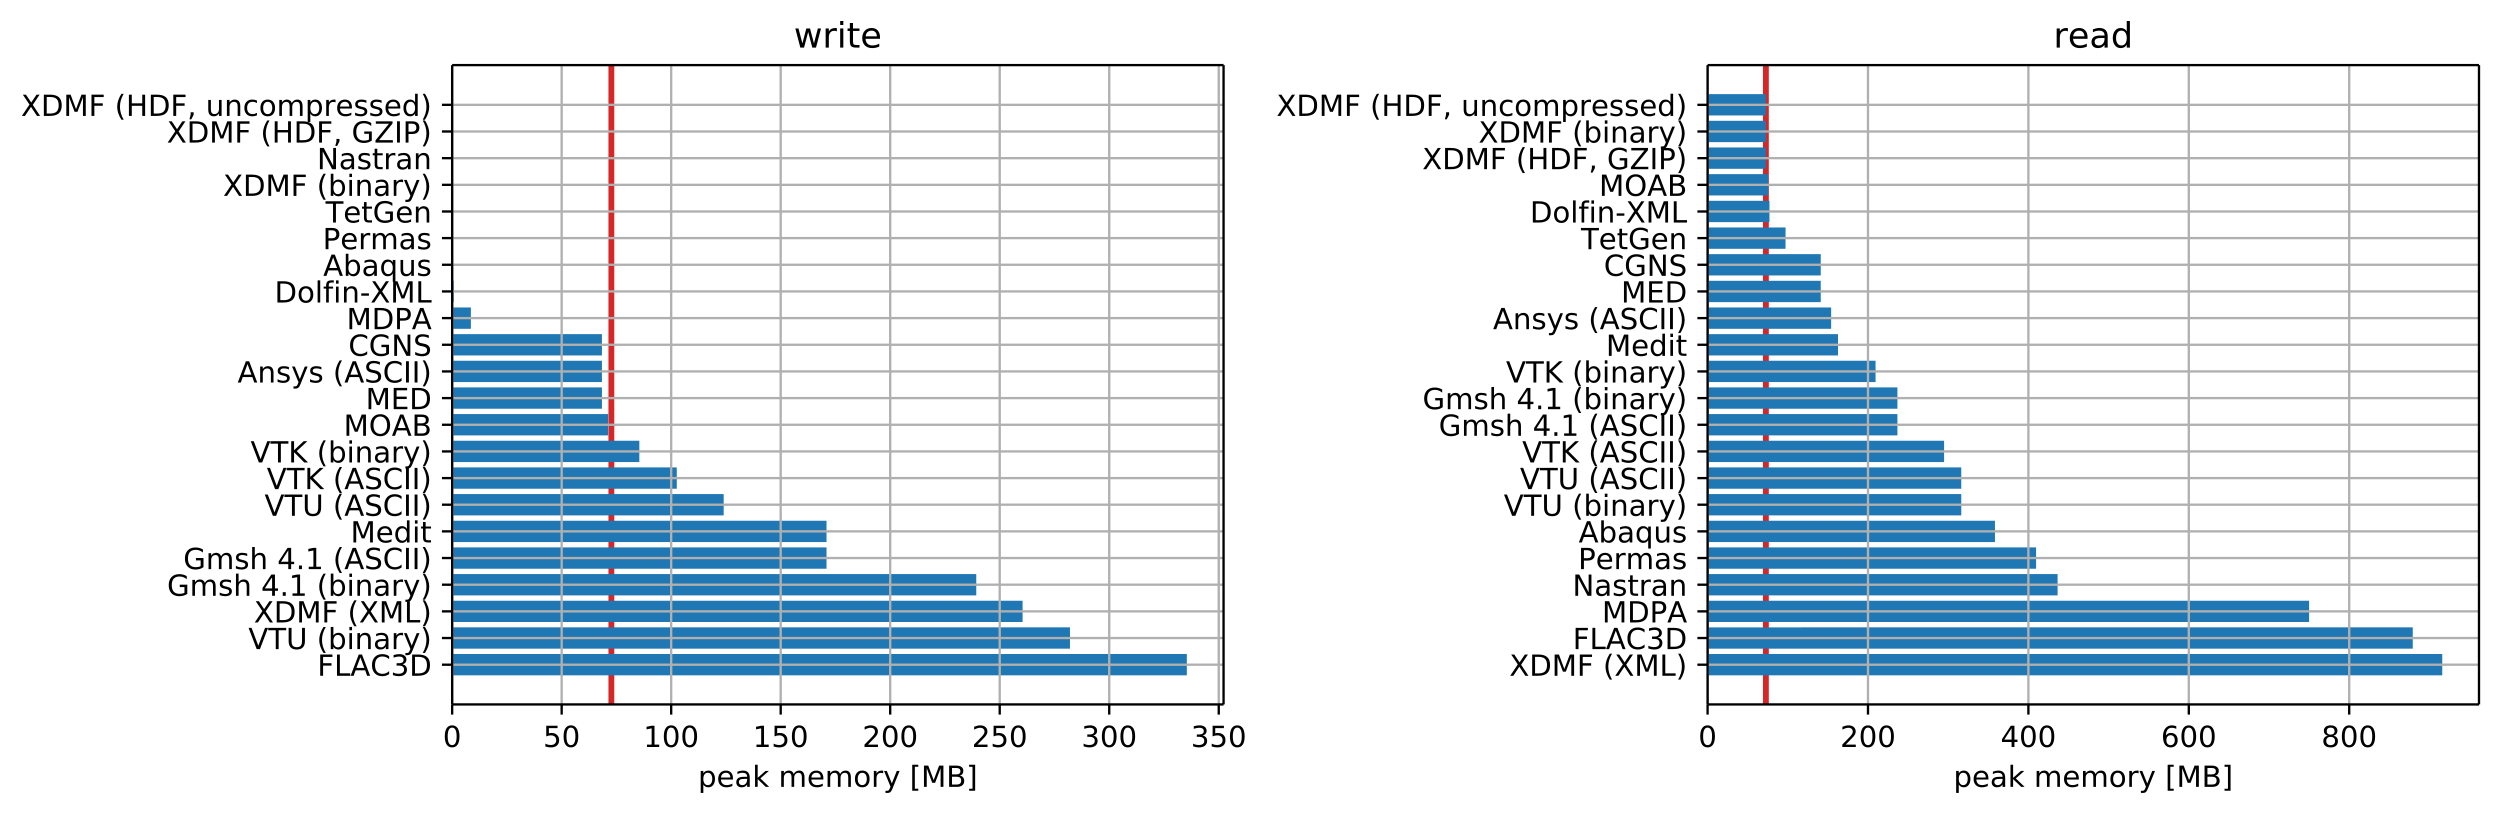 <svg height="372.046" viewBox="0 0 857.022 279.034" width="1142.695" xmlns="http://www.w3.org/2000/svg" xmlns:xlink="http://www.w3.org/1999/xlink"><defs><style>*{stroke-linecap:butt;stroke-linejoin:round}</style></defs><g id="figure_1"><path d="M0 279.034h857.022V0H0z" fill="none" id="patch_1"/><g id="axes_1"><path d="M155.002 241.478h264.446V22.318H155.002z" fill="none" id="patch_2"/><path clip-path="url(#p26cc03ead3)" d="M209.582 246.14V8.517" fill="none" stroke="#d62728" stroke-linecap="square" stroke-width="2" id="line2d_1"/><path clip-path="url(#p26cc03ead3)" d="M155.002 231.516h251.853v-7.311H155.002z" fill="#1f77b4" id="patch_3"/><path clip-path="url(#p26cc03ead3)" d="M155.002 222.377h211.79v-7.311h-211.79z" fill="#1f77b4" id="patch_4"/><path clip-path="url(#p26cc03ead3)" d="M155.002 213.238h195.55v-7.312h-195.55z" fill="#1f77b4" id="patch_5"/><path clip-path="url(#p26cc03ead3)" d="M155.002 204.098h179.67v-7.311h-179.67z" fill="#1f77b4" id="patch_6"/><path clip-path="url(#p26cc03ead3)" d="M155.002 194.96h128.337v-7.312H155.002z" fill="#1f77b4" id="patch_7"/><path clip-path="url(#p26cc03ead3)" d="M155.002 185.82h128.337v-7.312H155.002z" fill="#1f77b4" id="patch_8"/><path clip-path="url(#p26cc03ead3)" d="M155.002 176.68h93.08v-7.31h-93.08z" fill="#1f77b4" id="patch_9"/><path clip-path="url(#p26cc03ead3)" d="M155.002 167.541h77.001v-7.311h-77.001z" fill="#1f77b4" id="patch_10"/><path clip-path="url(#p26cc03ead3)" d="M155.002 158.402h64.17v-7.311h-64.17z" fill="#1f77b4" id="patch_11"/><path clip-path="url(#p26cc03ead3)" d="M155.002 149.263h53.508v-7.312h-53.508z" fill="#1f77b4" id="patch_12"/><path clip-path="url(#p26cc03ead3)" d="M155.002 140.123h51.347v-7.31h-51.347z" fill="#1f77b4" id="patch_13"/><path clip-path="url(#p26cc03ead3)" d="M155.002 130.984h51.346v-7.311h-51.346z" fill="#1f77b4" id="patch_14"/><path clip-path="url(#p26cc03ead3)" d="M155.002 121.845h51.343v-7.312h-51.343z" fill="#1f77b4" id="patch_15"/><path clip-path="url(#p26cc03ead3)" d="M155.002 112.706h6.422v-7.312h-6.422z" fill="#1f77b4" id="patch_16"/><path clip-path="url(#p26cc03ead3)" d="M155.002 103.566h.534v-7.311h-.534z" fill="#1f77b4" id="patch_17"/><path clip-path="url(#p26cc03ead3)" d="M155.002 94.427h.04v-7.311h-.04z" fill="#1f77b4" id="patch_18"/><path clip-path="url(#p26cc03ead3)" d="M155.002 85.288h.04v-7.312h-.04z" fill="#1f77b4" id="patch_19"/><path clip-path="url(#p26cc03ead3)" d="M155.002 76.148h.04v-7.31h-.04z" fill="#1f77b4" id="patch_20"/><path clip-path="url(#p26cc03ead3)" d="M155.002 67.01h.036v-7.312h-.036z" fill="#1f77b4" id="patch_21"/><path clip-path="url(#p26cc03ead3)" d="M155.002 57.87h.033v-7.311h-.033z" fill="#1f77b4" id="patch_22"/><path clip-path="url(#p26cc03ead3)" d="M155.002 48.73h.013v-7.31h-.013z" fill="#1f77b4" id="patch_23"/><path clip-path="url(#p26cc03ead3)" d="M155.002 39.591h.012V32.28h-.012z" fill="#1f77b4" id="patch_24"/><g id="matplotlib.axis_1"><g id="xtick_1"><path clip-path="url(#p26cc03ead3)" d="M155.002 241.478V22.318" fill="none" stroke="#b0b0b0" stroke-linecap="square" stroke-width=".8" id="line2d_2"/><g id="line2d_3"><defs><path d="M0 0v3.5" id="m4f2e67848f" stroke="#000" stroke-width=".8"/></defs><use x="155.002" xlink:href="#m4f2e67848f" y="241.478" stroke="#000" stroke-width=".8"/></g><g id="text_1"><defs><path d="M31.781 66.406q-7.61 0-11.453-7.5Q16.5 51.422 16.5 36.375q0-14.984 3.828-22.484 3.844-7.5 11.453-7.5 7.672 0 11.5 7.5 3.844 7.5 3.844 22.484 0 15.047-3.844 22.531-3.828 7.5-11.5 7.5zm0 7.813q12.266 0 18.735-9.703 6.468-9.688 6.468-28.141 0-18.406-6.468-28.11-6.47-9.687-18.735-9.687-12.25 0-18.718 9.688-6.47 9.703-6.47 28.109 0 18.453 6.47 28.14Q19.53 74.22 31.78 74.22z" id="DejaVuSans-48"/></defs><use xlink:href="#DejaVuSans-48" transform="matrix(.1 0 0 -.1 151.82 256.077)"/></g></g><g id="xtick_2"><path clip-path="url(#p26cc03ead3)" d="M192.543 241.478V22.318" fill="none" stroke="#b0b0b0" stroke-linecap="square" stroke-width=".8" id="line2d_4"/><use x="192.543" xlink:href="#m4f2e67848f" y="241.478" stroke="#000" stroke-width=".8" id="line2d_5"/><g id="text_2"><defs><path d="M10.797 72.906h38.719v-8.312H19.828v-17.86q2.14.735 4.281 1.094 2.157.36 4.313.36 12.203 0 19.328-6.688 7.14-6.688 7.14-18.11 0-11.765-7.328-18.296-7.328-6.516-20.656-6.516-4.593 0-9.36.781-4.75.782-9.827 2.344v9.922q4.39-2.39 9.078-3.563 4.687-1.171 9.906-1.171 8.453 0 13.375 4.437 4.938 4.438 4.938 12.063 0 7.609-4.938 12.047-4.922 4.453-13.375 4.453-3.953 0-7.89-.875-3.922-.875-8.016-2.735z" id="DejaVuSans-53"/></defs><g transform="matrix(.1 0 0 -.1 186.18 256.077)"><use xlink:href="#DejaVuSans-53"/><use x="63.623" xlink:href="#DejaVuSans-48"/></g></g></g><g id="xtick_3"><path clip-path="url(#p26cc03ead3)" d="M230.085 241.478V22.318" fill="none" stroke="#b0b0b0" stroke-linecap="square" stroke-width=".8" id="line2d_6"/><use x="230.085" xlink:href="#m4f2e67848f" y="241.478" stroke="#000" stroke-width=".8" id="line2d_7"/><g id="text_3"><defs><path d="M12.406 8.297h16.11v55.625l-17.532-3.516v8.985l17.438 3.515h9.86V8.296H54.39V0H12.406z" id="DejaVuSans-49"/></defs><g transform="matrix(.1 0 0 -.1 220.542 256.077)"><use xlink:href="#DejaVuSans-49"/><use x="63.623" xlink:href="#DejaVuSans-48"/><use x="127.246" xlink:href="#DejaVuSans-48"/></g></g></g><g id="xtick_4"><path clip-path="url(#p26cc03ead3)" d="M267.627 241.478V22.318" fill="none" stroke="#b0b0b0" stroke-linecap="square" stroke-width=".8" id="line2d_8"/><use x="267.627" xlink:href="#m4f2e67848f" y="241.478" stroke="#000" stroke-width=".8" id="line2d_9"/><g transform="matrix(.1 0 0 -.1 258.083 256.077)" id="text_4"><use xlink:href="#DejaVuSans-49"/><use x="63.623" xlink:href="#DejaVuSans-53"/><use x="127.246" xlink:href="#DejaVuSans-48"/></g></g><g id="xtick_5"><path clip-path="url(#p26cc03ead3)" d="M305.169 241.478V22.318" fill="none" stroke="#b0b0b0" stroke-linecap="square" stroke-width=".8" id="line2d_10"/><use x="305.169" xlink:href="#m4f2e67848f" y="241.478" stroke="#000" stroke-width=".8" id="line2d_11"/><g id="text_5"><defs><path d="M19.188 8.297h34.421V0H7.33v8.297q5.609 5.812 15.296 15.594 9.703 9.797 12.188 12.64 4.734 5.313 6.609 9 1.89 3.688 1.89 7.25 0 5.813-4.078 9.469-4.078 3.672-10.625 3.672-4.64 0-9.797-1.61-5.14-1.609-11-4.89v9.969Q13.767 71.78 18.938 73q5.188 1.219 9.485 1.219 11.328 0 18.062-5.672 6.735-5.656 6.735-15.125 0-4.5-1.688-8.531-1.672-4.016-6.125-9.485-1.218-1.422-7.765-8.187-6.532-6.766-18.453-18.922z" id="DejaVuSans-50"/></defs><g transform="matrix(.1 0 0 -.1 295.625 256.077)"><use xlink:href="#DejaVuSans-50"/><use x="63.623" xlink:href="#DejaVuSans-48"/><use x="127.246" xlink:href="#DejaVuSans-48"/></g></g></g><g id="xtick_6"><path clip-path="url(#p26cc03ead3)" d="M342.71 241.478V22.318" fill="none" stroke="#b0b0b0" stroke-linecap="square" stroke-width=".8" id="line2d_12"/><use x="342.711" xlink:href="#m4f2e67848f" y="241.478" stroke="#000" stroke-width=".8" id="line2d_13"/><g transform="matrix(.1 0 0 -.1 333.167 256.077)" id="text_6"><use xlink:href="#DejaVuSans-50"/><use x="63.623" xlink:href="#DejaVuSans-53"/><use x="127.246" xlink:href="#DejaVuSans-48"/></g></g><g id="xtick_7"><path clip-path="url(#p26cc03ead3)" d="M380.253 241.478V22.318" fill="none" stroke="#b0b0b0" stroke-linecap="square" stroke-width=".8" id="line2d_14"/><use x="380.253" xlink:href="#m4f2e67848f" y="241.478" stroke="#000" stroke-width=".8" id="line2d_15"/><g id="text_7"><defs><path d="M40.578 39.313Q47.656 37.797 51.625 33q3.984-4.781 3.984-11.813 0-10.78-7.422-16.703-7.421-5.906-21.093-5.906-4.578 0-9.438.906-4.86.907-10.031 2.72v9.515q4.094-2.39 8.969-3.61 4.89-1.218 10.218-1.218 9.266 0 14.125 3.656 4.86 3.656 4.86 10.64 0 6.454-4.516 10.079-4.515 3.64-12.562 3.64h-8.5v8.11h8.89q7.266 0 11.125 2.906 3.86 2.906 3.86 8.375 0 5.61-3.985 8.61-3.968 3.015-11.39 3.015-4.063 0-8.703-.89-4.641-.876-10.203-2.72v8.782q5.624 1.562 10.53 2.344 4.907.78 9.25.78 11.235 0 17.766-5.109 6.547-5.093 6.547-13.78 0-6.063-3.468-10.235-3.47-4.172-9.86-5.782z" id="DejaVuSans-51"/></defs><g transform="matrix(.1 0 0 -.1 370.709 256.077)"><use xlink:href="#DejaVuSans-51"/><use x="63.623" xlink:href="#DejaVuSans-48"/><use x="127.246" xlink:href="#DejaVuSans-48"/></g></g></g><g id="xtick_8"><path clip-path="url(#p26cc03ead3)" d="M417.795 241.478V22.318" fill="none" stroke="#b0b0b0" stroke-linecap="square" stroke-width=".8" id="line2d_16"/><use x="417.795" xlink:href="#m4f2e67848f" y="241.478" stroke="#000" stroke-width=".8" id="line2d_17"/><g transform="matrix(.1 0 0 -.1 408.25 256.077)" id="text_8"><use xlink:href="#DejaVuSans-51"/><use x="63.623" xlink:href="#DejaVuSans-53"/><use x="127.246" xlink:href="#DejaVuSans-48"/></g></g><g id="text_9"><defs><path d="M18.11 8.203v-29H9.077v75.484h9.031v-8.296q2.844 4.875 7.157 7.234Q29.594 56 35.594 56q9.968 0 16.187-7.906 6.235-7.907 6.235-20.797T51.78 6.484q-6.218-7.906-16.187-7.906-6 0-10.328 2.375-4.313 2.375-7.157 7.25zm30.578 19.094q0 9.906-4.079 15.547-4.078 5.64-11.203 5.64-7.14 0-11.218-5.64-4.079-5.64-4.079-15.547 0-9.906 4.078-15.547 4.079-5.64 11.22-5.64 7.124 0 11.202 5.64t4.078 15.547z" id="DejaVuSans-112"/><path d="M56.203 29.594v-4.39H14.891q.593-9.282 5.593-14.142 5-4.859 13.938-4.859 5.172 0 10.031 1.266 4.86 1.265 9.656 3.812v-8.5Q49.266.734 44.187-.344 39.11-1.422 33.892-1.422q-13.094 0-20.735 7.61-7.64 7.625-7.64 20.625 0 13.421 7.25 21.296Q20.016 56 32.328 56q11.031 0 17.453-7.11 6.422-7.093 6.422-19.296zm-8.984 2.64q-.094 7.36-4.125 11.75-4.032 4.407-10.672 4.407-7.516 0-12.031-4.25-4.516-4.25-5.203-11.97z" id="DejaVuSans-101"/><path d="M34.281 27.484q-10.89 0-15.093-2.484-4.204-2.484-4.204-8.5 0-4.781 3.157-7.594 3.156-2.797 8.562-2.797 7.485 0 12 5.297 4.516 5.297 4.516 14.078v2zm17.922 3.72V0H43.22v8.297Q40.14 3.328 35.547.953q-4.594-2.375-11.234-2.375-8.391 0-13.36 4.719Q6 8.016 6 15.922q0 9.219 6.172 13.906 6.187 4.688 18.437 4.688h12.61v.89q0 6.203-4.078 9.594-4.078 3.39-11.453 3.39-4.688 0-9.141-1.124-4.438-1.125-8.531-3.375v8.312q4.921 1.906 9.562 2.844 4.64.953 9.031.953 11.875 0 17.735-6.156 5.86-6.14 5.86-18.64z" id="DejaVuSans-97"/><path d="M9.078 75.984h9.031V31.11l26.813 23.578H56.39l-29-25.578L57.625 0H45.906L18.11 26.703V0H9.08z" id="DejaVuSans-107"/><path d="M52 44.188q3.375 6.062 8.063 8.937Q64.75 56 71.093 56q8.548 0 13.188-5.984 4.64-5.97 4.64-17V0h-9.03v32.719q0 7.86-2.797 11.656-2.781 3.813-8.485 3.813-6.984 0-11.046-4.641-4.047-4.625-4.047-12.64V0h-9.032v32.719q0 7.906-2.78 11.687-2.782 3.782-8.595 3.782-6.89 0-10.953-4.657-4.047-4.656-4.047-12.625V0H9.08v54.688h9.03v-8.5q3.078 5.03 7.375 7.421Q29.781 56 35.687 56q5.97 0 10.141-3.031Q50 49.953 52 44.187z" id="DejaVuSans-109"/><path d="M30.61 48.39q-7.22 0-11.422-5.64-4.204-5.64-4.204-15.453 0-9.813 4.172-15.453 4.188-5.64 11.453-5.64 7.188 0 11.375 5.655 4.203 5.672 4.203 15.438 0 9.719-4.203 15.406-4.187 5.688-11.375 5.688zm0 7.61q11.718 0 18.406-7.625 6.703-7.61 6.703-21.078 0-13.422-6.703-21.078-6.688-7.64-18.407-7.64-11.765 0-18.437 7.64-6.656 7.656-6.656 21.078 0 13.469 6.656 21.078Q18.844 56 30.609 56z" id="DejaVuSans-111"/><path d="M41.11 46.297q-1.516.875-3.297 1.281Q36.03 48 33.89 48q-7.625 0-11.703-4.953-4.079-4.953-4.079-14.234V0H9.08v54.688h9.03v-8.5q2.844 4.984 7.375 7.39Q30.031 56 36.531 56q.922 0 2.047-.125 1.125-.11 2.484-.36z" id="DejaVuSans-114"/><path d="M32.172-5.078q-3.797-9.766-7.422-12.735-3.61-2.984-9.656-2.984H7.906v7.516h5.282q3.703 0 5.75 1.765Q21-9.766 23.483-3.219l1.61 4.094-22.11 53.813H12.5l17.094-42.766 17.093 42.766h9.516z" id="DejaVuSans-121"/><path d="M8.594 75.984h20.703V69H17.578V-6.203h11.719v-6.984H8.594z" id="DejaVuSans-91"/><path d="M9.813 72.906h14.703l18.593-49.61 18.703 49.61h14.704V0H66.89v64.016l-18.797-50h-9.907l-18.796 50V0H9.813z" id="DejaVuSans-77"/><path d="M19.672 34.813V8.108H35.5q7.953 0 11.781 3.297 3.844 3.297 3.844 10.078 0 6.844-3.844 10.078-3.828 3.25-11.781 3.25zm0 29.984V42.828h14.61q7.218 0 10.75 2.703 3.546 2.719 3.546 8.282 0 5.515-3.547 8.25-3.531 2.734-10.75 2.734zm-9.86 8.11h25.204q11.28 0 17.375-4.688Q58.5 63.53 58.5 54.89q0-6.703-3.125-10.657-3.125-3.953-9.188-4.922 7.282-1.562 11.313-6.53 4.031-4.954 4.031-12.376 0-9.765-6.64-15.093Q48.25 0 35.984 0H9.812z" id="DejaVuSans-66"/><path d="M30.422 75.984v-89.171H9.719v6.984H21.39V69H9.719v6.984z" id="DejaVuSans-93"/></defs><g transform="matrix(.1 0 0 -.1 239.3 269.755)"><use xlink:href="#DejaVuSans-112"/><use x="63.477" xlink:href="#DejaVuSans-101"/><use x="125" xlink:href="#DejaVuSans-97"/><use x="186.279" xlink:href="#DejaVuSans-107"/><use x="244.189" xlink:href="#DejaVuSans-32"/><use x="275.977" xlink:href="#DejaVuSans-109"/><use x="373.389" xlink:href="#DejaVuSans-101"/><use x="434.912" xlink:href="#DejaVuSans-109"/><use x="532.324" xlink:href="#DejaVuSans-111"/><use x="593.506" xlink:href="#DejaVuSans-114"/><use x="634.619" xlink:href="#DejaVuSans-121"/><use x="693.799" xlink:href="#DejaVuSans-32"/><use x="725.586" xlink:href="#DejaVuSans-91"/><use x="764.6" xlink:href="#DejaVuSans-77"/><use x="850.879" xlink:href="#DejaVuSans-66"/><use x="919.482" xlink:href="#DejaVuSans-93"/></g></g></g><g id="matplotlib.axis_2"><g id="ytick_1"><path clip-path="url(#p26cc03ead3)" d="M155.002 227.86h264.446" fill="none" stroke="#b0b0b0" stroke-linecap="square" stroke-width=".8" id="line2d_18"/><g id="line2d_19"><defs><path d="M0 0h-3.5" id="m256dff4f9f" stroke="#000" stroke-width=".8"/></defs><use x="155.002" xlink:href="#m256dff4f9f" y="227.861" stroke="#000" stroke-width=".8"/></g><g id="text_10"><defs><path d="M9.813 72.906h41.89v-8.312H19.672V43.109h28.906v-8.297H19.672V0h-9.86z" id="DejaVuSans-70"/><path d="M9.813 72.906h9.859V8.296h35.5V0H9.812z" id="DejaVuSans-76"/><path d="M34.188 63.188L20.797 26.906h26.812zm-5.579 9.718h11.188L67.578 0h-10.25l-6.64 18.703h-32.86L11.188 0H.78z" id="DejaVuSans-65"/><path d="M64.406 67.281v-10.39q-4.984 4.64-10.625 6.922-5.64 2.296-11.984 2.296-12.5 0-19.14-7.64-6.641-7.64-6.641-22.094 0-14.406 6.64-22.047 6.64-7.64 19.14-7.64 6.345 0 11.985 2.296 5.64 2.297 10.625 6.938V5.609Q59.234 2.094 53.437.33q-5.78-1.75-12.218-1.75-16.563 0-26.094 10.124-9.516 10.14-9.516 27.672 0 17.578 9.516 27.703 9.531 10.14 26.094 10.14 6.531 0 12.312-1.734 5.797-1.734 10.875-5.203z" id="DejaVuSans-67"/><path d="M19.672 64.797V8.109h11.922q15.093 0 22.093 6.829 7 6.843 7 21.593 0 14.64-7 21.453-7 6.813-22.093 6.813zm-9.86 8.11h20.266q21.188 0 31.094-8.813 9.922-8.813 9.922-27.563 0-18.86-9.969-27.703Q51.172 0 30.078 0H9.813z" id="DejaVuSans-68"/></defs><g transform="matrix(.1 0 0 -.1 108.79 231.66)"><use xlink:href="#DejaVuSans-70"/><use x="57.52" xlink:href="#DejaVuSans-76"/><use x="113.264" xlink:href="#DejaVuSans-65"/><use x="181.656" xlink:href="#DejaVuSans-67"/><use x="251.48" xlink:href="#DejaVuSans-51"/><use x="315.104" xlink:href="#DejaVuSans-68"/></g></g></g><g id="ytick_2"><path clip-path="url(#p26cc03ead3)" d="M155.002 218.721h264.446" fill="none" stroke="#b0b0b0" stroke-linecap="square" stroke-width=".8" id="line2d_20"/><use x="155.002" xlink:href="#m256dff4f9f" y="218.721" stroke="#000" stroke-width=".8" id="line2d_21"/><g id="text_11"><defs><path d="M28.61 0L.78 72.906h10.297l23.11-61.375 23.14 61.375h10.25L39.797 0z" id="DejaVuSans-86"/><path d="M-.297 72.906h61.672v-8.312H35.5V0h-9.906v64.594H-.296z" id="DejaVuSans-84"/><path d="M8.688 72.906h9.921V28.61q0-11.718 4.235-16.875 4.25-5.14 13.781-5.14 9.469 0 13.719 5.14 4.25 5.157 4.25 16.875v44.297H64.5V27.391q0-14.25-7.063-21.532-7.046-7.28-20.812-7.28-13.828 0-20.89 7.28-7.047 7.282-7.047 21.532z" id="DejaVuSans-85"/><path d="M31 75.875q-6.531-11.219-9.719-22.219-3.172-10.984-3.172-22.265 0-11.266 3.203-22.328Q24.517-2 31-13.188h-7.813Q15.875-1.704 12.235 9.375q-3.64 11.078-3.64 22.016 0 10.89 3.61 21.922 3.624 11.046 10.983 22.562z" id="DejaVuSans-40"/><path d="M48.688 27.297q0 9.906-4.079 15.547-4.078 5.64-11.203 5.64-7.14 0-11.218-5.64-4.079-5.64-4.079-15.547 0-9.906 4.078-15.547 4.079-5.64 11.22-5.64 7.124 0 11.202 5.64t4.078 15.547zM18.108 46.39q2.844 4.875 7.157 7.234Q29.594 56 35.594 56q9.968 0 16.187-7.906 6.235-7.907 6.235-20.797T51.78 6.484q-6.218-7.906-16.187-7.906-6 0-10.328 2.375-4.313 2.375-7.157 7.25V0H9.08v75.984h9.03z" id="DejaVuSans-98"/><path d="M9.422 54.688h8.984V0H9.422zm0 21.296h8.984v-11.39H9.422z" id="DejaVuSans-105"/><path d="M54.89 33.016V0h-8.984v32.719q0 7.765-3.031 11.61-3.031 3.858-9.078 3.858-7.281 0-11.484-4.64-4.204-4.625-4.204-12.64V0H9.08v54.688h9.03v-8.5q3.235 4.937 7.594 7.374Q30.078 56 35.797 56q9.422 0 14.25-5.828 4.844-5.828 4.844-17.156z" id="DejaVuSans-110"/><path d="M8.016 75.875h7.812q7.313-11.516 10.953-22.563 3.64-11.03 3.64-21.921 0-10.938-3.64-22.016-3.64-11.078-10.953-22.563H8.016Q14.5-2 17.703 9.063q3.203 11.063 3.203 22.329 0 11.28-3.203 22.265-3.203 11-9.687 22.219z" id="DejaVuSans-41"/></defs><g transform="matrix(.1 0 0 -.1 85.131 222.52)"><use xlink:href="#DejaVuSans-86"/><use x="68.408" xlink:href="#DejaVuSans-84"/><use x="129.492" xlink:href="#DejaVuSans-85"/><use x="202.686" xlink:href="#DejaVuSans-32"/><use x="234.473" xlink:href="#DejaVuSans-40"/><use x="273.486" xlink:href="#DejaVuSans-98"/><use x="336.963" xlink:href="#DejaVuSans-105"/><use x="364.746" xlink:href="#DejaVuSans-110"/><use x="428.125" xlink:href="#DejaVuSans-97"/><use x="489.404" xlink:href="#DejaVuSans-114"/><use x="530.518" xlink:href="#DejaVuSans-121"/><use x="589.697" xlink:href="#DejaVuSans-41"/></g></g></g><g id="ytick_3"><path clip-path="url(#p26cc03ead3)" d="M155.002 209.582h264.446" fill="none" stroke="#b0b0b0" stroke-linecap="square" stroke-width=".8" id="line2d_22"/><use x="155.002" xlink:href="#m256dff4f9f" y="209.582" stroke="#000" stroke-width=".8" id="line2d_23"/><g id="text_12"><defs><path d="M6.297 72.906H16.89l18.125-27.11 18.203 27.11h10.593L40.376 37.891 65.375 0H54.781l-20.5 31L13.625 0H2.985L29 38.922z" id="DejaVuSans-88"/></defs><g transform="matrix(.1 0 0 -.1 87.04 213.381)"><use xlink:href="#DejaVuSans-88"/><use x="68.506" xlink:href="#DejaVuSans-68"/><use x="145.508" xlink:href="#DejaVuSans-77"/><use x="231.787" xlink:href="#DejaVuSans-70"/><use x="289.307" xlink:href="#DejaVuSans-32"/><use x="321.094" xlink:href="#DejaVuSans-40"/><use x="360.107" xlink:href="#DejaVuSans-88"/><use x="428.613" xlink:href="#DejaVuSans-77"/><use x="514.893" xlink:href="#DejaVuSans-76"/><use x="570.605" xlink:href="#DejaVuSans-41"/></g></g></g><g id="ytick_4"><path clip-path="url(#p26cc03ead3)" d="M155.002 200.443h264.446" fill="none" stroke="#b0b0b0" stroke-linecap="square" stroke-width=".8" id="line2d_24"/><use x="155.002" xlink:href="#m256dff4f9f" y="200.443" stroke="#000" stroke-width=".8" id="line2d_25"/><g id="text_13"><defs><path d="M59.516 10.406v19.578h-16.11v8.11h25.875V6.78Q63.578 2.734 56.687.656 49.813-1.422 42-1.422q-17.094 0-26.75 9.985-9.64 10-9.64 27.812 0 17.875 9.64 27.86 9.656 9.984 26.75 9.984 7.125 0 13.547-1.766 6.422-1.75 11.844-5.172v-10.5q-5.47 4.64-11.625 6.985-6.157 2.343-12.938 2.343-13.39 0-20.11-7.468-6.702-7.47-6.702-22.266 0-14.75 6.703-22.219 6.718-7.469 20.11-7.469 5.218 0 9.312.907 4.109.906 7.375 2.812z" id="DejaVuSans-71"/><path d="M44.281 53.078v-8.5q-3.797 1.953-7.906 2.922-4.094.984-8.5.984-6.688 0-10.031-2.047-3.344-2.046-3.344-6.156 0-3.125 2.39-4.906 2.391-1.781 9.626-3.39l3.078-.688q9.562-2.047 13.593-5.781 4.032-3.735 4.032-10.422 0-7.625-6.032-12.078-6.03-4.438-16.578-4.438-4.39 0-9.156.86Q10.688.296 5.422 2v9.281q4.984-2.594 9.812-3.89 4.829-1.282 9.579-1.282 6.343 0 9.75 2.172 3.421 2.172 3.421 6.125 0 3.656-2.468 5.61-2.453 1.953-10.813 3.765l-3.125.735q-8.344 1.75-12.062 5.39-3.704 3.64-3.704 9.985 0 7.718 5.47 11.906Q16.75 56 26.811 56q4.97 0 9.36-.734 4.406-.72 8.11-2.188z" id="DejaVuSans-115"/><path d="M54.89 33.016V0h-8.984v32.719q0 7.765-3.031 11.61-3.031 3.858-9.078 3.858-7.281 0-11.484-4.64-4.204-4.625-4.204-12.64V0H9.08v75.984h9.03V46.188q3.235 4.937 7.594 7.374Q30.078 56 35.797 56q9.422 0 14.25-5.828 4.844-5.828 4.844-17.156z" id="DejaVuSans-104"/><path d="M37.797 64.313L12.89 25.39h24.906zm-2.594 8.593H47.61V25.391h10.407v-8.203H47.609V0h-9.812v17.188H4.89v9.515z" id="DejaVuSans-52"/><path d="M10.688 12.406H21V0H10.687z" id="DejaVuSans-46"/></defs><g transform="matrix(.1 0 0 -.1 57.281 204.242)"><use xlink:href="#DejaVuSans-71"/><use x="77.49" xlink:href="#DejaVuSans-109"/><use x="174.902" xlink:href="#DejaVuSans-115"/><use x="227.002" xlink:href="#DejaVuSans-104"/><use x="290.381" xlink:href="#DejaVuSans-32"/><use x="322.168" xlink:href="#DejaVuSans-52"/><use x="385.791" xlink:href="#DejaVuSans-46"/><use x="417.578" xlink:href="#DejaVuSans-49"/><use x="481.201" xlink:href="#DejaVuSans-32"/><use x="512.988" xlink:href="#DejaVuSans-40"/><use x="552.002" xlink:href="#DejaVuSans-98"/><use x="615.479" xlink:href="#DejaVuSans-105"/><use x="643.262" xlink:href="#DejaVuSans-110"/><use x="706.641" xlink:href="#DejaVuSans-97"/><use x="767.92" xlink:href="#DejaVuSans-114"/><use x="809.033" xlink:href="#DejaVuSans-121"/><use x="868.213" xlink:href="#DejaVuSans-41"/></g></g></g><g id="ytick_5"><path clip-path="url(#p26cc03ead3)" d="M155.002 191.303h264.446" fill="none" stroke="#b0b0b0" stroke-linecap="square" stroke-width=".8" id="line2d_26"/><use x="155.002" xlink:href="#m256dff4f9f" y="191.303" stroke="#000" stroke-width=".8" id="line2d_27"/><g id="text_14"><defs><path d="M53.516 70.516V60.89q-5.61 2.687-10.594 4-4.984 1.328-9.625 1.328-8.047 0-12.422-3.125t-4.375-8.89q0-4.845 2.906-7.313 2.907-2.453 11.016-3.97l5.953-1.218q11.031-2.11 16.281-7.406 5.25-5.297 5.25-14.172 0-10.61-7.11-16.078-7.093-5.469-20.812-5.469-5.172 0-11.015 1.172Q13.14.922 6.89 3.219v10.156q6-3.36 11.765-5.078 5.766-1.703 11.328-1.703 8.438 0 13.032 3.312 4.593 3.328 4.593 9.485 0 5.359-3.297 8.39-3.296 3.032-10.812 4.547L27.484 33.5q-11.03 2.188-15.968 6.875-4.922 4.688-4.922 13.047 0 9.672 6.812 15.234 6.813 5.563 18.766 5.563 5.14 0 10.453-.938 5.328-.922 10.89-2.765z" id="DejaVuSans-83"/><path d="M9.813 72.906h9.859V0h-9.86z" id="DejaVuSans-73"/></defs><g transform="matrix(.1 0 0 -.1 62.831 195.103)"><use xlink:href="#DejaVuSans-71"/><use x="77.49" xlink:href="#DejaVuSans-109"/><use x="174.902" xlink:href="#DejaVuSans-115"/><use x="227.002" xlink:href="#DejaVuSans-104"/><use x="290.381" xlink:href="#DejaVuSans-32"/><use x="322.168" xlink:href="#DejaVuSans-52"/><use x="385.791" xlink:href="#DejaVuSans-46"/><use x="417.578" xlink:href="#DejaVuSans-49"/><use x="481.201" xlink:href="#DejaVuSans-32"/><use x="512.988" xlink:href="#DejaVuSans-40"/><use x="552.002" xlink:href="#DejaVuSans-65"/><use x="620.41" xlink:href="#DejaVuSans-83"/><use x="683.887" xlink:href="#DejaVuSans-67"/><use x="753.711" xlink:href="#DejaVuSans-73"/><use x="783.203" xlink:href="#DejaVuSans-73"/><use x="812.695" xlink:href="#DejaVuSans-41"/></g></g></g><g id="ytick_6"><path clip-path="url(#p26cc03ead3)" d="M155.002 182.164h264.446" fill="none" stroke="#b0b0b0" stroke-linecap="square" stroke-width=".8" id="line2d_28"/><use x="155.002" xlink:href="#m256dff4f9f" y="182.164" stroke="#000" stroke-width=".8" id="line2d_29"/><g id="text_15"><defs><path d="M45.406 46.39v29.594h8.985V0h-8.985v8.203Q42.578 3.328 38.25.953q-4.313-2.375-10.375-2.375-9.906 0-16.14 7.906-6.22 7.922-6.22 20.813 0 12.89 6.22 20.797Q17.968 56 27.874 56q6.063 0 10.375-2.375 4.328-2.36 7.156-7.234zm-30.61-19.093q0-9.906 4.079-15.547 4.078-5.64 11.203-5.64 7.125 0 11.219 5.64 4.11 5.64 4.11 15.547 0 9.906-4.11 15.547-4.094 5.64-11.219 5.64-7.125 0-11.203-5.64-4.078-5.64-4.078-15.547z" id="DejaVuSans-100"/><path d="M18.313 70.219V54.688h18.5v-6.985h-18.5V18.016q0-6.688 1.828-8.594 1.828-1.906 7.453-1.906h9.218V0h-9.218q-10.407 0-14.36 3.875-3.953 3.89-3.953 14.14v29.688H2.687v6.984h6.594V70.22z" id="DejaVuSans-116"/></defs><g transform="matrix(.1 0 0 -.1 120.173 185.963)"><use xlink:href="#DejaVuSans-77"/><use x="86.279" xlink:href="#DejaVuSans-101"/><use x="147.803" xlink:href="#DejaVuSans-100"/><use x="211.279" xlink:href="#DejaVuSans-105"/><use x="239.063" xlink:href="#DejaVuSans-116"/></g></g></g><g id="ytick_7"><path clip-path="url(#p26cc03ead3)" d="M155.002 173.025h264.446" fill="none" stroke="#b0b0b0" stroke-linecap="square" stroke-width=".8" id="line2d_30"/><use x="155.002" xlink:href="#m256dff4f9f" y="173.025" stroke="#000" stroke-width=".8" id="line2d_31"/><g transform="matrix(.1 0 0 -.1 90.681 176.824)" id="text_16"><use xlink:href="#DejaVuSans-86"/><use x="68.408" xlink:href="#DejaVuSans-84"/><use x="129.492" xlink:href="#DejaVuSans-85"/><use x="202.686" xlink:href="#DejaVuSans-32"/><use x="234.473" xlink:href="#DejaVuSans-40"/><use x="273.486" xlink:href="#DejaVuSans-65"/><use x="341.895" xlink:href="#DejaVuSans-83"/><use x="405.371" xlink:href="#DejaVuSans-67"/><use x="475.195" xlink:href="#DejaVuSans-73"/><use x="504.688" xlink:href="#DejaVuSans-73"/><use x="534.18" xlink:href="#DejaVuSans-41"/></g></g><g id="ytick_8"><path clip-path="url(#p26cc03ead3)" d="M155.002 163.886h264.446" fill="none" stroke="#b0b0b0" stroke-linecap="square" stroke-width=".8" id="line2d_32"/><use x="155.002" xlink:href="#m256dff4f9f" y="163.886" stroke="#000" stroke-width=".8" id="line2d_33"/><g id="text_17"><defs><path d="M9.813 72.906h9.859V42.094L52.39 72.906h12.703L28.906 38.922 67.672 0H54.688L19.672 35.11V0h-9.86z" id="DejaVuSans-75"/></defs><g transform="matrix(.1 0 0 -.1 91.442 167.685)"><use xlink:href="#DejaVuSans-86"/><use x="68.408" xlink:href="#DejaVuSans-84"/><use x="129.492" xlink:href="#DejaVuSans-75"/><use x="195.068" xlink:href="#DejaVuSans-32"/><use x="226.855" xlink:href="#DejaVuSans-40"/><use x="265.869" xlink:href="#DejaVuSans-65"/><use x="334.277" xlink:href="#DejaVuSans-83"/><use x="397.754" xlink:href="#DejaVuSans-67"/><use x="467.578" xlink:href="#DejaVuSans-73"/><use x="497.07" xlink:href="#DejaVuSans-73"/><use x="526.563" xlink:href="#DejaVuSans-41"/></g></g></g><g id="ytick_9"><path clip-path="url(#p26cc03ead3)" d="M155.002 154.746h264.446" fill="none" stroke="#b0b0b0" stroke-linecap="square" stroke-width=".8" id="line2d_34"/><use x="155.002" xlink:href="#m256dff4f9f" y="154.746" stroke="#000" stroke-width=".8" id="line2d_35"/><g transform="matrix(.1 0 0 -.1 85.892 158.546)" id="text_18"><use xlink:href="#DejaVuSans-86"/><use x="68.408" xlink:href="#DejaVuSans-84"/><use x="129.492" xlink:href="#DejaVuSans-75"/><use x="195.068" xlink:href="#DejaVuSans-32"/><use x="226.855" xlink:href="#DejaVuSans-40"/><use x="265.869" xlink:href="#DejaVuSans-98"/><use x="329.346" xlink:href="#DejaVuSans-105"/><use x="357.129" xlink:href="#DejaVuSans-110"/><use x="420.508" xlink:href="#DejaVuSans-97"/><use x="481.787" xlink:href="#DejaVuSans-114"/><use x="522.9" xlink:href="#DejaVuSans-121"/><use x="582.08" xlink:href="#DejaVuSans-41"/></g></g><g id="ytick_10"><path clip-path="url(#p26cc03ead3)" d="M155.002 145.607h264.446" fill="none" stroke="#b0b0b0" stroke-linecap="square" stroke-width=".8" id="line2d_36"/><use x="155.002" xlink:href="#m256dff4f9f" y="145.607" stroke="#000" stroke-width=".8" id="line2d_37"/><g id="text_19"><defs><path d="M39.406 66.219q-10.75 0-17.078-8.016-6.312-8-6.312-21.828 0-13.766 6.312-21.781 6.328-8 17.078-8 10.735 0 17.016 8 6.281 8.015 6.281 21.781 0 13.828-6.281 21.828-6.281 8.016-17.016 8.016zm0 8q15.328 0 24.5-10.281 9.188-10.282 9.188-27.563 0-17.234-9.188-27.516-9.172-10.28-24.5-10.28-15.375 0-24.593 10.25-9.204 10.265-9.204 27.546t9.204 27.563q9.218 10.28 24.593 10.28z" id="DejaVuSans-79"/></defs><g transform="matrix(.1 0 0 -.1 117.802 149.406)"><use xlink:href="#DejaVuSans-77"/><use x="86.279" xlink:href="#DejaVuSans-79"/><use x="164.975" xlink:href="#DejaVuSans-65"/><use x="233.383" xlink:href="#DejaVuSans-66"/></g></g></g><g id="ytick_11"><path clip-path="url(#p26cc03ead3)" d="M155.002 136.468h264.446" fill="none" stroke="#b0b0b0" stroke-linecap="square" stroke-width=".8" id="line2d_38"/><use x="155.002" xlink:href="#m256dff4f9f" y="136.468" stroke="#000" stroke-width=".8" id="line2d_39"/><g id="text_20"><defs><path d="M9.813 72.906h46.093v-8.312H19.672V43.016H54.39v-8.297H19.67V8.297h37.11V0H9.813z" id="DejaVuSans-69"/></defs><g transform="matrix(.1 0 0 -.1 125.355 140.267)"><use xlink:href="#DejaVuSans-77"/><use x="86.279" xlink:href="#DejaVuSans-69"/><use x="149.463" xlink:href="#DejaVuSans-68"/></g></g></g><g id="ytick_12"><path clip-path="url(#p26cc03ead3)" d="M155.002 127.328h264.446" fill="none" stroke="#b0b0b0" stroke-linecap="square" stroke-width=".8" id="line2d_40"/><use x="155.002" xlink:href="#m256dff4f9f" y="127.328" stroke="#000" stroke-width=".8" id="line2d_41"/><g transform="matrix(.1 0 0 -.1 81.433 131.128)" id="text_21"><use xlink:href="#DejaVuSans-65"/><use x="68.408" xlink:href="#DejaVuSans-110"/><use x="131.787" xlink:href="#DejaVuSans-115"/><use x="183.887" xlink:href="#DejaVuSans-121"/><use x="243.066" xlink:href="#DejaVuSans-115"/><use x="295.166" xlink:href="#DejaVuSans-32"/><use x="326.953" xlink:href="#DejaVuSans-40"/><use x="365.967" xlink:href="#DejaVuSans-65"/><use x="434.375" xlink:href="#DejaVuSans-83"/><use x="497.852" xlink:href="#DejaVuSans-67"/><use x="567.676" xlink:href="#DejaVuSans-73"/><use x="597.168" xlink:href="#DejaVuSans-73"/><use x="626.66" xlink:href="#DejaVuSans-41"/></g></g><g id="ytick_13"><path clip-path="url(#p26cc03ead3)" d="M155.002 118.19h264.446" fill="none" stroke="#b0b0b0" stroke-linecap="square" stroke-width=".8" id="line2d_42"/><use x="155.002" xlink:href="#m256dff4f9f" y="118.189" stroke="#000" stroke-width=".8" id="line2d_43"/><g id="text_22"><defs><path d="M9.813 72.906h13.28l32.329-60.984v60.984h9.562V0h-13.28L19.39 60.984V0H9.813z" id="DejaVuSans-78"/></defs><g transform="matrix(.1 0 0 -.1 119.44 121.988)"><use xlink:href="#DejaVuSans-67"/><use x="69.824" xlink:href="#DejaVuSans-71"/><use x="147.314" xlink:href="#DejaVuSans-78"/><use x="222.119" xlink:href="#DejaVuSans-83"/></g></g></g><g id="ytick_14"><path clip-path="url(#p26cc03ead3)" d="M155.002 109.05h264.446" fill="none" stroke="#b0b0b0" stroke-linecap="square" stroke-width=".8" id="line2d_44"/><use x="155.002" xlink:href="#m256dff4f9f" y="109.05" stroke="#000" stroke-width=".8" id="line2d_45"/><g id="text_23"><defs><path d="M19.672 64.797v-27.39h12.406q6.89 0 10.64 3.562 3.766 3.562 3.766 10.156 0 6.547-3.765 10.11-3.75 3.562-10.64 3.562zm-9.86 8.11h22.266q12.266 0 18.531-5.548 6.282-5.546 6.282-16.234 0-10.797-6.282-16.313-6.265-5.515-18.53-5.515H19.671V0h-9.86z" id="DejaVuSans-80"/></defs><g transform="matrix(.1 0 0 -.1 118.813 112.85)"><use xlink:href="#DejaVuSans-77"/><use x="86.279" xlink:href="#DejaVuSans-68"/><use x="163.281" xlink:href="#DejaVuSans-80"/><use x="223.49" xlink:href="#DejaVuSans-65"/></g></g></g><g id="ytick_15"><path clip-path="url(#p26cc03ead3)" d="M155.002 99.91h264.446" fill="none" stroke="#b0b0b0" stroke-linecap="square" stroke-width=".8" id="line2d_46"/><use x="155.002" xlink:href="#m256dff4f9f" y="99.911" stroke="#000" stroke-width=".8" id="line2d_47"/><g id="text_24"><defs><path d="M9.422 75.984h8.984V0H9.422z" id="DejaVuSans-108"/><path d="M37.11 75.984V68.5h-8.594q-4.828 0-6.72-1.953-1.874-1.953-1.874-7.031v-4.828h14.797v-6.985H19.922V0H10.89v47.703H2.297v6.984h8.594V58.5q0 9.125 4.25 13.297 4.25 4.187 13.468 4.187z" id="DejaVuSans-102"/><path d="M4.89 31.39h26.313v-8H4.891z" id="DejaVuSans-45"/></defs><g transform="matrix(.1 0 0 -.1 94.119 103.71)"><use xlink:href="#DejaVuSans-68"/><use x="77.002" xlink:href="#DejaVuSans-111"/><use x="138.184" xlink:href="#DejaVuSans-108"/><use x="165.967" xlink:href="#DejaVuSans-102"/><use x="201.172" xlink:href="#DejaVuSans-105"/><use x="228.955" xlink:href="#DejaVuSans-110"/><use x="292.334" xlink:href="#DejaVuSans-45"/><use x="328.34" xlink:href="#DejaVuSans-88"/><use x="396.846" xlink:href="#DejaVuSans-77"/><use x="483.125" xlink:href="#DejaVuSans-76"/></g></g></g><g id="ytick_16"><path clip-path="url(#p26cc03ead3)" d="M155.002 90.771h264.446" fill="none" stroke="#b0b0b0" stroke-linecap="square" stroke-width=".8" id="line2d_48"/><use x="155.002" xlink:href="#m256dff4f9f" y="90.771" stroke="#000" stroke-width=".8" id="line2d_49"/><g id="text_25"><defs><path d="M14.797 27.297q0-9.906 4.078-15.547 4.078-5.64 11.203-5.64 7.125 0 11.219 5.64 4.11 5.64 4.11 15.547 0 9.906-4.11 15.547-4.094 5.64-11.219 5.64-7.125 0-11.203-5.64-4.078-5.64-4.078-15.547zm30.61-19.094Q42.577 3.328 38.25.953q-4.313-2.375-10.375-2.375-9.906 0-16.14 7.906-6.22 7.922-6.22 20.813 0 12.89 6.22 20.797Q17.968 56 27.874 56q6.063 0 10.375-2.375 4.328-2.36 7.156-7.234v8.297h8.985v-75.485h-8.985z" id="DejaVuSans-113"/><path d="M8.5 21.578v33.11h8.984V21.922q0-7.766 3.016-11.656 3.031-3.875 9.094-3.875 7.265 0 11.484 4.64 4.234 4.64 4.234 12.656v31h8.985V0h-8.984v8.406Q42.047 3.422 37.718 1q-4.313-2.422-10.032-2.422-9.421 0-14.312 5.86Q8.5 10.296 8.5 21.578zM31.11 56z" id="DejaVuSans-117"/></defs><g transform="matrix(.1 0 0 -.1 110.79 94.57)"><use xlink:href="#DejaVuSans-65"/><use x="68.408" xlink:href="#DejaVuSans-98"/><use x="131.885" xlink:href="#DejaVuSans-97"/><use x="193.164" xlink:href="#DejaVuSans-113"/><use x="256.641" xlink:href="#DejaVuSans-117"/><use x="320.02" xlink:href="#DejaVuSans-115"/></g></g></g><g id="ytick_17"><path clip-path="url(#p26cc03ead3)" d="M155.002 81.632h264.446" fill="none" stroke="#b0b0b0" stroke-linecap="square" stroke-width=".8" id="line2d_50"/><use x="155.002" xlink:href="#m256dff4f9f" y="81.632" stroke="#000" stroke-width=".8" id="line2d_51"/><g transform="matrix(.1 0 0 -.1 110.636 85.431)" id="text_26"><use xlink:href="#DejaVuSans-80"/><use x="60.256" xlink:href="#DejaVuSans-101"/><use x="121.779" xlink:href="#DejaVuSans-114"/><use x="162.877" xlink:href="#DejaVuSans-109"/><use x="260.289" xlink:href="#DejaVuSans-97"/><use x="321.568" xlink:href="#DejaVuSans-115"/></g></g><g id="ytick_18"><path clip-path="url(#p26cc03ead3)" d="M155.002 72.493h264.446" fill="none" stroke="#b0b0b0" stroke-linecap="square" stroke-width=".8" id="line2d_52"/><use x="155.002" xlink:href="#m256dff4f9f" y="72.493" stroke="#000" stroke-width=".8" id="line2d_53"/><g transform="matrix(.1 0 0 -.1 111.608 76.292)" id="text_27"><use xlink:href="#DejaVuSans-84"/><use x="60.818" xlink:href="#DejaVuSans-101"/><use x="122.342" xlink:href="#DejaVuSans-116"/><use x="161.551" xlink:href="#DejaVuSans-71"/><use x="239.041" xlink:href="#DejaVuSans-101"/><use x="300.564" xlink:href="#DejaVuSans-110"/></g></g><g id="ytick_19"><path clip-path="url(#p26cc03ead3)" d="M155.002 63.354h264.446" fill="none" stroke="#b0b0b0" stroke-linecap="square" stroke-width=".8" id="line2d_54"/><use x="155.002" xlink:href="#m256dff4f9f" y="63.354" stroke="#000" stroke-width=".8" id="line2d_55"/><g transform="matrix(.1 0 0 -.1 76.469 67.153)" id="text_28"><use xlink:href="#DejaVuSans-88"/><use x="68.506" xlink:href="#DejaVuSans-68"/><use x="145.508" xlink:href="#DejaVuSans-77"/><use x="231.787" xlink:href="#DejaVuSans-70"/><use x="289.307" xlink:href="#DejaVuSans-32"/><use x="321.094" xlink:href="#DejaVuSans-40"/><use x="360.107" xlink:href="#DejaVuSans-98"/><use x="423.584" xlink:href="#DejaVuSans-105"/><use x="451.367" xlink:href="#DejaVuSans-110"/><use x="514.746" xlink:href="#DejaVuSans-97"/><use x="576.025" xlink:href="#DejaVuSans-114"/><use x="617.139" xlink:href="#DejaVuSans-121"/><use x="676.318" xlink:href="#DejaVuSans-41"/></g></g><g id="ytick_20"><path clip-path="url(#p26cc03ead3)" d="M155.002 54.214h264.446" fill="none" stroke="#b0b0b0" stroke-linecap="square" stroke-width=".8" id="line2d_56"/><use x="155.002" xlink:href="#m256dff4f9f" y="54.214" stroke="#000" stroke-width=".8" id="line2d_57"/><g transform="matrix(.1 0 0 -.1 108.686 58.013)" id="text_29"><use xlink:href="#DejaVuSans-78"/><use x="74.805" xlink:href="#DejaVuSans-97"/><use x="136.084" xlink:href="#DejaVuSans-115"/><use x="188.184" xlink:href="#DejaVuSans-116"/><use x="227.393" xlink:href="#DejaVuSans-114"/><use x="268.506" xlink:href="#DejaVuSans-97"/><use x="329.785" xlink:href="#DejaVuSans-110"/></g></g><g id="ytick_21"><path clip-path="url(#p26cc03ead3)" d="M155.002 45.075h264.446" fill="none" stroke="#b0b0b0" stroke-linecap="square" stroke-width=".8" id="line2d_58"/><use x="155.002" xlink:href="#m256dff4f9f" y="45.075" stroke="#000" stroke-width=".8" id="line2d_59"/><g id="text_30"><defs><path d="M9.813 72.906h9.859v-29.89h35.844v29.89h9.859V0h-9.86v34.719H19.673V0h-9.86z" id="DejaVuSans-72"/><path d="M11.719 12.406h10.297V4l-8-15.625H7.719l4 15.625z" id="DejaVuSans-44"/><path d="M5.61 72.906h57.28v-7.531L16.798 8.297h47.219V0H4.5v7.516l46.094 57.078H5.609z" id="DejaVuSans-90"/></defs><g transform="matrix(.1 0 0 -.1 57.184 48.874)"><use xlink:href="#DejaVuSans-88"/><use x="68.506" xlink:href="#DejaVuSans-68"/><use x="145.508" xlink:href="#DejaVuSans-77"/><use x="231.787" xlink:href="#DejaVuSans-70"/><use x="289.307" xlink:href="#DejaVuSans-32"/><use x="321.094" xlink:href="#DejaVuSans-40"/><use x="360.107" xlink:href="#DejaVuSans-72"/><use x="435.303" xlink:href="#DejaVuSans-68"/><use x="512.305" xlink:href="#DejaVuSans-70"/><use x="569.824" xlink:href="#DejaVuSans-44"/><use x="601.611" xlink:href="#DejaVuSans-32"/><use x="633.398" xlink:href="#DejaVuSans-71"/><use x="710.889" xlink:href="#DejaVuSans-90"/><use x="779.395" xlink:href="#DejaVuSans-73"/><use x="808.887" xlink:href="#DejaVuSans-80"/><use x="869.189" xlink:href="#DejaVuSans-41"/></g></g></g><g id="ytick_22"><path clip-path="url(#p26cc03ead3)" d="M155.002 35.936h264.446" fill="none" stroke="#b0b0b0" stroke-linecap="square" stroke-width=".8" id="line2d_60"/><use x="155.002" xlink:href="#m256dff4f9f" y="35.936" stroke="#000" stroke-width=".8" id="line2d_61"/><g id="text_31"><defs><path d="M48.781 52.594v-8.407q-3.812 2.11-7.64 3.157-3.828 1.047-7.735 1.047-8.75 0-13.593-5.547-4.829-5.532-4.829-15.547 0-10.016 4.829-15.563 4.843-5.53 13.593-5.53 3.907 0 7.735 1.046 3.828 1.047 7.64 3.156V2.094Q45.016.344 40.984-.531q-4.015-.89-8.562-.89-12.36 0-19.64 7.765-7.266 7.765-7.266 20.953 0 13.375 7.343 21.031Q20.22 56 33.016 56q4.14 0 8.093-.86 3.953-.843 7.672-2.546z" id="DejaVuSans-99"/></defs><g transform="matrix(.1 0 0 -.1 7.2 39.735)"><use xlink:href="#DejaVuSans-88"/><use x="68.506" xlink:href="#DejaVuSans-68"/><use x="145.508" xlink:href="#DejaVuSans-77"/><use x="231.787" xlink:href="#DejaVuSans-70"/><use x="289.307" xlink:href="#DejaVuSans-32"/><use x="321.094" xlink:href="#DejaVuSans-40"/><use x="360.107" xlink:href="#DejaVuSans-72"/><use x="435.303" xlink:href="#DejaVuSans-68"/><use x="512.305" xlink:href="#DejaVuSans-70"/><use x="569.824" xlink:href="#DejaVuSans-44"/><use x="601.611" xlink:href="#DejaVuSans-32"/><use x="633.398" xlink:href="#DejaVuSans-117"/><use x="696.777" xlink:href="#DejaVuSans-110"/><use x="760.156" xlink:href="#DejaVuSans-99"/><use x="815.137" xlink:href="#DejaVuSans-111"/><use x="876.318" xlink:href="#DejaVuSans-109"/><use x="973.73" xlink:href="#DejaVuSans-112"/><use x="1037.207" xlink:href="#DejaVuSans-114"/><use x="1078.289" xlink:href="#DejaVuSans-101"/><use x="1139.813" xlink:href="#DejaVuSans-115"/><use x="1191.912" xlink:href="#DejaVuSans-115"/><use x="1244.012" xlink:href="#DejaVuSans-101"/><use x="1305.535" xlink:href="#DejaVuSans-100"/><use x="1369.012" xlink:href="#DejaVuSans-41"/></g></g></g></g><path d="M155.002 241.478V22.318" fill="none" stroke="#000" stroke-linecap="square" stroke-width=".8" id="patch_25"/><path d="M419.448 241.478V22.318" fill="none" stroke="#000" stroke-linecap="square" stroke-width=".8" id="patch_26"/><path d="M155.002 241.478h264.446" fill="none" stroke="#000" stroke-linecap="square" stroke-width=".8" id="patch_27"/><path d="M155.002 22.318h264.446" fill="none" stroke="#000" stroke-linecap="square" stroke-width=".8" id="patch_28"/><g id="text_32"><defs><path d="M4.203 54.688h8.985l11.234-42.672 11.172 42.672h10.593l11.235-42.672 11.187 42.672h8.985L63.28 0H52.688L40.922 44.828 29.109 0H18.5z" id="DejaVuSans-119"/></defs><g transform="matrix(.12 0 0 -.12 272.14 16.318)"><use xlink:href="#DejaVuSans-119"/><use x="81.787" xlink:href="#DejaVuSans-114"/><use x="122.9" xlink:href="#DejaVuSans-105"/><use x="150.684" xlink:href="#DejaVuSans-116"/><use x="189.893" xlink:href="#DejaVuSans-101"/></g></g></g><g id="axes_2"><path d="M585.375 241.478h264.447V22.318H585.375z" fill="none" id="patch_29"/><path clip-path="url(#p4de28f1795)" d="M605.361 246.14V8.517" fill="none" stroke="#d62728" stroke-linecap="square" stroke-width="2" id="line2d_62"/><path clip-path="url(#p4de28f1795)" d="M585.375 231.516h251.854v-7.311H585.375z" fill="#1f77b4" id="patch_30"/><path clip-path="url(#p4de28f1795)" d="M585.375 222.377h241.741v-7.311H585.375z" fill="#1f77b4" id="patch_31"/><path clip-path="url(#p4de28f1795)" d="M585.375 213.238H791.58v-7.312H585.375z" fill="#1f77b4" id="patch_32"/><path clip-path="url(#p4de28f1795)" d="M585.375 204.098h119.988v-7.311H585.375z" fill="#1f77b4" id="patch_33"/><path clip-path="url(#p4de28f1795)" d="M585.375 194.96h112.613v-7.312H585.375z" fill="#1f77b4" id="patch_34"/><path clip-path="url(#p4de28f1795)" d="M585.375 185.82h98.516v-7.312h-98.516z" fill="#1f77b4" id="patch_35"/><path clip-path="url(#p4de28f1795)" d="M585.375 176.68h86.966v-7.31h-86.966z" fill="#1f77b4" id="patch_36"/><path clip-path="url(#p4de28f1795)" d="M585.375 167.541h86.964v-7.311h-86.964z" fill="#1f77b4" id="patch_37"/><path clip-path="url(#p4de28f1795)" d="M585.375 158.402h81.076v-7.311h-81.076z" fill="#1f77b4" id="patch_38"/><path clip-path="url(#p4de28f1795)" d="M585.375 149.263h65.076v-7.312h-65.076z" fill="#1f77b4" id="patch_39"/><path clip-path="url(#p4de28f1795)" d="M585.375 140.123h65.074v-7.31h-65.074z" fill="#1f77b4" id="patch_40"/><path clip-path="url(#p4de28f1795)" d="M585.375 130.984h57.584v-7.311h-57.584z" fill="#1f77b4" id="patch_41"/><path clip-path="url(#p4de28f1795)" d="M585.375 121.845h44.709v-7.312h-44.709z" fill="#1f77b4" id="patch_42"/><path clip-path="url(#p4de28f1795)" d="M585.375 112.706h42.356v-7.312h-42.356z" fill="#1f77b4" id="patch_43"/><path clip-path="url(#p4de28f1795)" d="M585.375 103.566h38.79v-7.311h-38.79z" fill="#1f77b4" id="patch_44"/><path clip-path="url(#p4de28f1795)" d="M585.375 94.427h38.789v-7.311h-38.789z" fill="#1f77b4" id="patch_45"/><path clip-path="url(#p4de28f1795)" d="M585.375 85.288h26.722v-7.312h-26.722z" fill="#1f77b4" id="patch_46"/><path clip-path="url(#p4de28f1795)" d="M585.375 76.148h21.212v-7.31h-21.212z" fill="#1f77b4" id="patch_47"/><path clip-path="url(#p4de28f1795)" d="M585.375 67.01h20.782v-7.312h-20.782z" fill="#1f77b4" id="patch_48"/><path clip-path="url(#p4de28f1795)" d="M585.375 57.87h19.993v-7.311h-19.993z" fill="#1f77b4" id="patch_49"/><path clip-path="url(#p4de28f1795)" d="M585.375 48.73h19.992v-7.31h-19.992z" fill="#1f77b4" id="patch_50"/><path clip-path="url(#p4de28f1795)" d="M585.375 39.591h19.991V32.28h-19.991z" fill="#1f77b4" id="patch_51"/><g id="matplotlib.axis_3"><g id="xtick_9"><path clip-path="url(#p4de28f1795)" d="M585.375 241.478V22.318" fill="none" stroke="#b0b0b0" stroke-linecap="square" stroke-width=".8" id="line2d_63"/><use x="585.375" xlink:href="#m4f2e67848f" y="241.478" stroke="#000" stroke-width=".8" id="line2d_64"/><use xlink:href="#DejaVuSans-48" transform="matrix(.1 0 0 -.1 582.194 256.077)" id="text_33"/></g><g id="xtick_10"><path clip-path="url(#p4de28f1795)" d="M640.363 241.478V22.318" fill="none" stroke="#b0b0b0" stroke-linecap="square" stroke-width=".8" id="line2d_65"/><use x="640.363" xlink:href="#m4f2e67848f" y="241.478" stroke="#000" stroke-width=".8" id="line2d_66"/><g transform="matrix(.1 0 0 -.1 630.82 256.077)" id="text_34"><use xlink:href="#DejaVuSans-50"/><use x="63.623" xlink:href="#DejaVuSans-48"/><use x="127.246" xlink:href="#DejaVuSans-48"/></g></g><g id="xtick_11"><path clip-path="url(#p4de28f1795)" d="M695.35 241.478V22.318" fill="none" stroke="#b0b0b0" stroke-linecap="square" stroke-width=".8" id="line2d_67"/><use x="695.351" xlink:href="#m4f2e67848f" y="241.478" stroke="#000" stroke-width=".8" id="line2d_68"/><g transform="matrix(.1 0 0 -.1 685.807 256.077)" id="text_35"><use xlink:href="#DejaVuSans-52"/><use x="63.623" xlink:href="#DejaVuSans-48"/><use x="127.246" xlink:href="#DejaVuSans-48"/></g></g><g id="xtick_12"><path clip-path="url(#p4de28f1795)" d="M750.339 241.478V22.318" fill="none" stroke="#b0b0b0" stroke-linecap="square" stroke-width=".8" id="line2d_69"/><use x="750.339" xlink:href="#m4f2e67848f" y="241.478" stroke="#000" stroke-width=".8" id="line2d_70"/><g id="text_36"><defs><path d="M33.016 40.375q-6.641 0-10.532-4.547-3.875-4.531-3.875-12.437 0-7.86 3.875-12.438 3.891-4.562 10.532-4.562 6.64 0 10.515 4.562 3.875 4.578 3.875 12.438 0 7.906-3.875 12.437-3.875 4.547-10.515 4.547zm19.578 30.922v-8.984q-3.719 1.75-7.5 2.671-3.782.938-7.5.938-9.766 0-14.922-6.594-5.14-6.594-5.875-19.922 2.875 4.25 7.219 6.516 4.359 2.266 9.578 2.266 10.984 0 17.36-6.672 6.374-6.657 6.374-18.125 0-11.235-6.64-18.032-6.641-6.78-17.672-6.78-12.657 0-19.344 9.687-6.688 9.703-6.688 28.109 0 17.281 8.204 27.563 8.203 10.28 22.015 10.28 3.719 0 7.5-.734t7.89-2.187z" id="DejaVuSans-54"/></defs><g transform="matrix(.1 0 0 -.1 740.795 256.077)"><use xlink:href="#DejaVuSans-54"/><use x="63.623" xlink:href="#DejaVuSans-48"/><use x="127.246" xlink:href="#DejaVuSans-48"/></g></g></g><g id="xtick_13"><path clip-path="url(#p4de28f1795)" d="M805.327 241.478V22.318" fill="none" stroke="#b0b0b0" stroke-linecap="square" stroke-width=".8" id="line2d_71"/><use x="805.327" xlink:href="#m4f2e67848f" y="241.478" stroke="#000" stroke-width=".8" id="line2d_72"/><g id="text_37"><defs><path d="M31.781 34.625q-7.031 0-11.062-3.766-4.016-3.765-4.016-10.343 0-6.594 4.016-10.36Q24.75 6.391 31.78 6.391q7.032 0 11.078 3.78 4.063 3.798 4.063 10.345 0 6.578-4.031 10.343-4.016 3.766-11.11 3.766zm-9.86 4.188q-6.343 1.562-9.89 5.906Q8.5 49.079 8.5 55.329q0 8.733 6.219 13.812 6.234 5.078 17.062 5.078 10.89 0 17.094-5.078 6.203-5.079 6.203-13.813 0-6.25-3.547-10.61-3.531-4.343-9.828-5.906 7.125-1.656 11.094-6.5 3.984-4.828 3.984-11.796 0-10.61-6.468-16.282-6.47-5.656-18.532-5.656-12.047 0-18.531 5.656-6.469 5.672-6.469 16.282 0 6.968 4 11.797 4.016 4.843 11.14 6.5zM18.314 54.39q0-5.657 3.53-8.828 3.548-3.172 9.938-3.172 6.36 0 9.938 3.172 3.593 3.171 3.593 8.828 0 5.672-3.593 8.843-3.578 3.172-9.938 3.172-6.39 0-9.937-3.172-3.532-3.172-3.532-8.843z" id="DejaVuSans-56"/></defs><g transform="matrix(.1 0 0 -.1 795.783 256.077)"><use xlink:href="#DejaVuSans-56"/><use x="63.623" xlink:href="#DejaVuSans-48"/><use x="127.246" xlink:href="#DejaVuSans-48"/></g></g></g><g transform="matrix(.1 0 0 -.1 669.673 269.755)" id="text_38"><use xlink:href="#DejaVuSans-112"/><use x="63.477" xlink:href="#DejaVuSans-101"/><use x="125" xlink:href="#DejaVuSans-97"/><use x="186.279" xlink:href="#DejaVuSans-107"/><use x="244.189" xlink:href="#DejaVuSans-32"/><use x="275.977" xlink:href="#DejaVuSans-109"/><use x="373.389" xlink:href="#DejaVuSans-101"/><use x="434.912" xlink:href="#DejaVuSans-109"/><use x="532.324" xlink:href="#DejaVuSans-111"/><use x="593.506" xlink:href="#DejaVuSans-114"/><use x="634.619" xlink:href="#DejaVuSans-121"/><use x="693.799" xlink:href="#DejaVuSans-32"/><use x="725.586" xlink:href="#DejaVuSans-91"/><use x="764.6" xlink:href="#DejaVuSans-77"/><use x="850.879" xlink:href="#DejaVuSans-66"/><use x="919.482" xlink:href="#DejaVuSans-93"/></g></g><g id="matplotlib.axis_4"><g id="ytick_23"><path clip-path="url(#p4de28f1795)" d="M585.375 227.86h264.447" fill="none" stroke="#b0b0b0" stroke-linecap="square" stroke-width=".8" id="line2d_73"/><use x="585.375" xlink:href="#m256dff4f9f" y="227.861" stroke="#000" stroke-width=".8" id="line2d_74"/><g transform="matrix(.1 0 0 -.1 517.414 231.66)" id="text_39"><use xlink:href="#DejaVuSans-88"/><use x="68.506" xlink:href="#DejaVuSans-68"/><use x="145.508" xlink:href="#DejaVuSans-77"/><use x="231.787" xlink:href="#DejaVuSans-70"/><use x="289.307" xlink:href="#DejaVuSans-32"/><use x="321.094" xlink:href="#DejaVuSans-40"/><use x="360.107" xlink:href="#DejaVuSans-88"/><use x="428.613" xlink:href="#DejaVuSans-77"/><use x="514.893" xlink:href="#DejaVuSans-76"/><use x="570.605" xlink:href="#DejaVuSans-41"/></g></g><g id="ytick_24"><path clip-path="url(#p4de28f1795)" d="M585.375 218.721h264.447" fill="none" stroke="#b0b0b0" stroke-linecap="square" stroke-width=".8" id="line2d_75"/><use x="585.375" xlink:href="#m256dff4f9f" y="218.721" stroke="#000" stroke-width=".8" id="line2d_76"/><g transform="matrix(.1 0 0 -.1 539.164 222.52)" id="text_40"><use xlink:href="#DejaVuSans-70"/><use x="57.52" xlink:href="#DejaVuSans-76"/><use x="113.264" xlink:href="#DejaVuSans-65"/><use x="181.656" xlink:href="#DejaVuSans-67"/><use x="251.48" xlink:href="#DejaVuSans-51"/><use x="315.104" xlink:href="#DejaVuSans-68"/></g></g><g id="ytick_25"><path clip-path="url(#p4de28f1795)" d="M585.375 209.582h264.447" fill="none" stroke="#b0b0b0" stroke-linecap="square" stroke-width=".8" id="line2d_77"/><use x="585.375" xlink:href="#m256dff4f9f" y="209.582" stroke="#000" stroke-width=".8" id="line2d_78"/><g transform="matrix(.1 0 0 -.1 549.186 213.381)" id="text_41"><use xlink:href="#DejaVuSans-77"/><use x="86.279" xlink:href="#DejaVuSans-68"/><use x="163.281" xlink:href="#DejaVuSans-80"/><use x="223.49" xlink:href="#DejaVuSans-65"/></g></g><g id="ytick_26"><path clip-path="url(#p4de28f1795)" d="M585.375 200.443h264.447" fill="none" stroke="#b0b0b0" stroke-linecap="square" stroke-width=".8" id="line2d_79"/><use x="585.375" xlink:href="#m256dff4f9f" y="200.443" stroke="#000" stroke-width=".8" id="line2d_80"/><g transform="matrix(.1 0 0 -.1 539.06 204.242)" id="text_42"><use xlink:href="#DejaVuSans-78"/><use x="74.805" xlink:href="#DejaVuSans-97"/><use x="136.084" xlink:href="#DejaVuSans-115"/><use x="188.184" xlink:href="#DejaVuSans-116"/><use x="227.393" xlink:href="#DejaVuSans-114"/><use x="268.506" xlink:href="#DejaVuSans-97"/><use x="329.785" xlink:href="#DejaVuSans-110"/></g></g><g id="ytick_27"><path clip-path="url(#p4de28f1795)" d="M585.375 191.303h264.447" fill="none" stroke="#b0b0b0" stroke-linecap="square" stroke-width=".8" id="line2d_81"/><use x="585.375" xlink:href="#m256dff4f9f" y="191.303" stroke="#000" stroke-width=".8" id="line2d_82"/><g transform="matrix(.1 0 0 -.1 541.01 195.103)" id="text_43"><use xlink:href="#DejaVuSans-80"/><use x="60.256" xlink:href="#DejaVuSans-101"/><use x="121.779" xlink:href="#DejaVuSans-114"/><use x="162.877" xlink:href="#DejaVuSans-109"/><use x="260.289" xlink:href="#DejaVuSans-97"/><use x="321.568" xlink:href="#DejaVuSans-115"/></g></g><g id="ytick_28"><path clip-path="url(#p4de28f1795)" d="M585.375 182.164h264.447" fill="none" stroke="#b0b0b0" stroke-linecap="square" stroke-width=".8" id="line2d_83"/><use x="585.375" xlink:href="#m256dff4f9f" y="182.164" stroke="#000" stroke-width=".8" id="line2d_84"/><g transform="matrix(.1 0 0 -.1 541.163 185.963)" id="text_44"><use xlink:href="#DejaVuSans-65"/><use x="68.408" xlink:href="#DejaVuSans-98"/><use x="131.885" xlink:href="#DejaVuSans-97"/><use x="193.164" xlink:href="#DejaVuSans-113"/><use x="256.641" xlink:href="#DejaVuSans-117"/><use x="320.02" xlink:href="#DejaVuSans-115"/></g></g><g id="ytick_29"><path clip-path="url(#p4de28f1795)" d="M585.375 173.025h264.447" fill="none" stroke="#b0b0b0" stroke-linecap="square" stroke-width=".8" id="line2d_85"/><use x="585.375" xlink:href="#m256dff4f9f" y="173.025" stroke="#000" stroke-width=".8" id="line2d_86"/><g transform="matrix(.1 0 0 -.1 515.505 176.824)" id="text_45"><use xlink:href="#DejaVuSans-86"/><use x="68.408" xlink:href="#DejaVuSans-84"/><use x="129.492" xlink:href="#DejaVuSans-85"/><use x="202.686" xlink:href="#DejaVuSans-32"/><use x="234.473" xlink:href="#DejaVuSans-40"/><use x="273.486" xlink:href="#DejaVuSans-98"/><use x="336.963" xlink:href="#DejaVuSans-105"/><use x="364.746" xlink:href="#DejaVuSans-110"/><use x="428.125" xlink:href="#DejaVuSans-97"/><use x="489.404" xlink:href="#DejaVuSans-114"/><use x="530.518" xlink:href="#DejaVuSans-121"/><use x="589.697" xlink:href="#DejaVuSans-41"/></g></g><g id="ytick_30"><path clip-path="url(#p4de28f1795)" d="M585.375 163.886h264.447" fill="none" stroke="#b0b0b0" stroke-linecap="square" stroke-width=".8" id="line2d_87"/><use x="585.375" xlink:href="#m256dff4f9f" y="163.886" stroke="#000" stroke-width=".8" id="line2d_88"/><g transform="matrix(.1 0 0 -.1 521.055 167.685)" id="text_46"><use xlink:href="#DejaVuSans-86"/><use x="68.408" xlink:href="#DejaVuSans-84"/><use x="129.492" xlink:href="#DejaVuSans-85"/><use x="202.686" xlink:href="#DejaVuSans-32"/><use x="234.473" xlink:href="#DejaVuSans-40"/><use x="273.486" xlink:href="#DejaVuSans-65"/><use x="341.895" xlink:href="#DejaVuSans-83"/><use x="405.371" xlink:href="#DejaVuSans-67"/><use x="475.195" xlink:href="#DejaVuSans-73"/><use x="504.688" xlink:href="#DejaVuSans-73"/><use x="534.18" xlink:href="#DejaVuSans-41"/></g></g><g id="ytick_31"><path clip-path="url(#p4de28f1795)" d="M585.375 154.746h264.447" fill="none" stroke="#b0b0b0" stroke-linecap="square" stroke-width=".8" id="line2d_89"/><use x="585.375" xlink:href="#m256dff4f9f" y="154.746" stroke="#000" stroke-width=".8" id="line2d_90"/><g transform="matrix(.1 0 0 -.1 521.816 158.546)" id="text_47"><use xlink:href="#DejaVuSans-86"/><use x="68.408" xlink:href="#DejaVuSans-84"/><use x="129.492" xlink:href="#DejaVuSans-75"/><use x="195.068" xlink:href="#DejaVuSans-32"/><use x="226.855" xlink:href="#DejaVuSans-40"/><use x="265.869" xlink:href="#DejaVuSans-65"/><use x="334.277" xlink:href="#DejaVuSans-83"/><use x="397.754" xlink:href="#DejaVuSans-67"/><use x="467.578" xlink:href="#DejaVuSans-73"/><use x="497.07" xlink:href="#DejaVuSans-73"/><use x="526.563" xlink:href="#DejaVuSans-41"/></g></g><g id="ytick_32"><path clip-path="url(#p4de28f1795)" d="M585.375 145.607h264.447" fill="none" stroke="#b0b0b0" stroke-linecap="square" stroke-width=".8" id="line2d_91"/><use x="585.375" xlink:href="#m256dff4f9f" y="145.607" stroke="#000" stroke-width=".8" id="line2d_92"/><g transform="matrix(.1 0 0 -.1 493.205 149.406)" id="text_48"><use xlink:href="#DejaVuSans-71"/><use x="77.49" xlink:href="#DejaVuSans-109"/><use x="174.902" xlink:href="#DejaVuSans-115"/><use x="227.002" xlink:href="#DejaVuSans-104"/><use x="290.381" xlink:href="#DejaVuSans-32"/><use x="322.168" xlink:href="#DejaVuSans-52"/><use x="385.791" xlink:href="#DejaVuSans-46"/><use x="417.578" xlink:href="#DejaVuSans-49"/><use x="481.201" xlink:href="#DejaVuSans-32"/><use x="512.988" xlink:href="#DejaVuSans-40"/><use x="552.002" xlink:href="#DejaVuSans-65"/><use x="620.41" xlink:href="#DejaVuSans-83"/><use x="683.887" xlink:href="#DejaVuSans-67"/><use x="753.711" xlink:href="#DejaVuSans-73"/><use x="783.203" xlink:href="#DejaVuSans-73"/><use x="812.695" xlink:href="#DejaVuSans-41"/></g></g><g id="ytick_33"><path clip-path="url(#p4de28f1795)" d="M585.375 136.468h264.447" fill="none" stroke="#b0b0b0" stroke-linecap="square" stroke-width=".8" id="line2d_93"/><use x="585.375" xlink:href="#m256dff4f9f" y="136.468" stroke="#000" stroke-width=".8" id="line2d_94"/><g transform="matrix(.1 0 0 -.1 487.655 140.267)" id="text_49"><use xlink:href="#DejaVuSans-71"/><use x="77.49" xlink:href="#DejaVuSans-109"/><use x="174.902" xlink:href="#DejaVuSans-115"/><use x="227.002" xlink:href="#DejaVuSans-104"/><use x="290.381" xlink:href="#DejaVuSans-32"/><use x="322.168" xlink:href="#DejaVuSans-52"/><use x="385.791" xlink:href="#DejaVuSans-46"/><use x="417.578" xlink:href="#DejaVuSans-49"/><use x="481.201" xlink:href="#DejaVuSans-32"/><use x="512.988" xlink:href="#DejaVuSans-40"/><use x="552.002" xlink:href="#DejaVuSans-98"/><use x="615.479" xlink:href="#DejaVuSans-105"/><use x="643.262" xlink:href="#DejaVuSans-110"/><use x="706.641" xlink:href="#DejaVuSans-97"/><use x="767.92" xlink:href="#DejaVuSans-114"/><use x="809.033" xlink:href="#DejaVuSans-121"/><use x="868.213" xlink:href="#DejaVuSans-41"/></g></g><g id="ytick_34"><path clip-path="url(#p4de28f1795)" d="M585.375 127.328h264.447" fill="none" stroke="#b0b0b0" stroke-linecap="square" stroke-width=".8" id="line2d_95"/><use x="585.375" xlink:href="#m256dff4f9f" y="127.328" stroke="#000" stroke-width=".8" id="line2d_96"/><g transform="matrix(.1 0 0 -.1 516.266 131.128)" id="text_50"><use xlink:href="#DejaVuSans-86"/><use x="68.408" xlink:href="#DejaVuSans-84"/><use x="129.492" xlink:href="#DejaVuSans-75"/><use x="195.068" xlink:href="#DejaVuSans-32"/><use x="226.855" xlink:href="#DejaVuSans-40"/><use x="265.869" xlink:href="#DejaVuSans-98"/><use x="329.346" xlink:href="#DejaVuSans-105"/><use x="357.129" xlink:href="#DejaVuSans-110"/><use x="420.508" xlink:href="#DejaVuSans-97"/><use x="481.787" xlink:href="#DejaVuSans-114"/><use x="522.9" xlink:href="#DejaVuSans-121"/><use x="582.08" xlink:href="#DejaVuSans-41"/></g></g><g id="ytick_35"><path clip-path="url(#p4de28f1795)" d="M585.375 118.19h264.447" fill="none" stroke="#b0b0b0" stroke-linecap="square" stroke-width=".8" id="line2d_97"/><use x="585.375" xlink:href="#m256dff4f9f" y="118.189" stroke="#000" stroke-width=".8" id="line2d_98"/><g transform="matrix(.1 0 0 -.1 550.547 121.988)" id="text_51"><use xlink:href="#DejaVuSans-77"/><use x="86.279" xlink:href="#DejaVuSans-101"/><use x="147.803" xlink:href="#DejaVuSans-100"/><use x="211.279" xlink:href="#DejaVuSans-105"/><use x="239.063" xlink:href="#DejaVuSans-116"/></g></g><g id="ytick_36"><path clip-path="url(#p4de28f1795)" d="M585.375 109.05h264.447" fill="none" stroke="#b0b0b0" stroke-linecap="square" stroke-width=".8" id="line2d_99"/><use x="585.375" xlink:href="#m256dff4f9f" y="109.05" stroke="#000" stroke-width=".8" id="line2d_100"/><g transform="matrix(.1 0 0 -.1 511.806 112.85)" id="text_52"><use xlink:href="#DejaVuSans-65"/><use x="68.408" xlink:href="#DejaVuSans-110"/><use x="131.787" xlink:href="#DejaVuSans-115"/><use x="183.887" xlink:href="#DejaVuSans-121"/><use x="243.066" xlink:href="#DejaVuSans-115"/><use x="295.166" xlink:href="#DejaVuSans-32"/><use x="326.953" xlink:href="#DejaVuSans-40"/><use x="365.967" xlink:href="#DejaVuSans-65"/><use x="434.375" xlink:href="#DejaVuSans-83"/><use x="497.852" xlink:href="#DejaVuSans-67"/><use x="567.676" xlink:href="#DejaVuSans-73"/><use x="597.168" xlink:href="#DejaVuSans-73"/><use x="626.66" xlink:href="#DejaVuSans-41"/></g></g><g id="ytick_37"><path clip-path="url(#p4de28f1795)" d="M585.375 99.91h264.447" fill="none" stroke="#b0b0b0" stroke-linecap="square" stroke-width=".8" id="line2d_101"/><use x="585.375" xlink:href="#m256dff4f9f" y="99.911" stroke="#000" stroke-width=".8" id="line2d_102"/><g transform="matrix(.1 0 0 -.1 555.728 103.71)" id="text_53"><use xlink:href="#DejaVuSans-77"/><use x="86.279" xlink:href="#DejaVuSans-69"/><use x="149.463" xlink:href="#DejaVuSans-68"/></g></g><g id="ytick_38"><path clip-path="url(#p4de28f1795)" d="M585.375 90.771h264.447" fill="none" stroke="#b0b0b0" stroke-linecap="square" stroke-width=".8" id="line2d_103"/><use x="585.375" xlink:href="#m256dff4f9f" y="90.771" stroke="#000" stroke-width=".8" id="line2d_104"/><g transform="matrix(.1 0 0 -.1 549.814 94.57)" id="text_54"><use xlink:href="#DejaVuSans-67"/><use x="69.824" xlink:href="#DejaVuSans-71"/><use x="147.314" xlink:href="#DejaVuSans-78"/><use x="222.119" xlink:href="#DejaVuSans-83"/></g></g><g id="ytick_39"><path clip-path="url(#p4de28f1795)" d="M585.375 81.632h264.447" fill="none" stroke="#b0b0b0" stroke-linecap="square" stroke-width=".8" id="line2d_105"/><use x="585.375" xlink:href="#m256dff4f9f" y="81.632" stroke="#000" stroke-width=".8" id="line2d_106"/><g transform="matrix(.1 0 0 -.1 541.981 85.431)" id="text_55"><use xlink:href="#DejaVuSans-84"/><use x="60.818" xlink:href="#DejaVuSans-101"/><use x="122.342" xlink:href="#DejaVuSans-116"/><use x="161.551" xlink:href="#DejaVuSans-71"/><use x="239.041" xlink:href="#DejaVuSans-101"/><use x="300.564" xlink:href="#DejaVuSans-110"/></g></g><g id="ytick_40"><path clip-path="url(#p4de28f1795)" d="M585.375 72.493h264.447" fill="none" stroke="#b0b0b0" stroke-linecap="square" stroke-width=".8" id="line2d_107"/><use x="585.375" xlink:href="#m256dff4f9f" y="72.493" stroke="#000" stroke-width=".8" id="line2d_108"/><g transform="matrix(.1 0 0 -.1 524.492 76.292)" id="text_56"><use xlink:href="#DejaVuSans-68"/><use x="77.002" xlink:href="#DejaVuSans-111"/><use x="138.184" xlink:href="#DejaVuSans-108"/><use x="165.967" xlink:href="#DejaVuSans-102"/><use x="201.172" xlink:href="#DejaVuSans-105"/><use x="228.955" xlink:href="#DejaVuSans-110"/><use x="292.334" xlink:href="#DejaVuSans-45"/><use x="328.34" xlink:href="#DejaVuSans-88"/><use x="396.846" xlink:href="#DejaVuSans-77"/><use x="483.125" xlink:href="#DejaVuSans-76"/></g></g><g id="ytick_41"><path clip-path="url(#p4de28f1795)" d="M585.375 63.354h264.447" fill="none" stroke="#b0b0b0" stroke-linecap="square" stroke-width=".8" id="line2d_109"/><use x="585.375" xlink:href="#m256dff4f9f" y="63.354" stroke="#000" stroke-width=".8" id="line2d_110"/><g transform="matrix(.1 0 0 -.1 548.175 67.153)" id="text_57"><use xlink:href="#DejaVuSans-77"/><use x="86.279" xlink:href="#DejaVuSans-79"/><use x="164.975" xlink:href="#DejaVuSans-65"/><use x="233.383" xlink:href="#DejaVuSans-66"/></g></g><g id="ytick_42"><path clip-path="url(#p4de28f1795)" d="M585.375 54.214h264.447" fill="none" stroke="#b0b0b0" stroke-linecap="square" stroke-width=".8" id="line2d_111"/><use x="585.375" xlink:href="#m256dff4f9f" y="54.214" stroke="#000" stroke-width=".8" id="line2d_112"/><g transform="matrix(.1 0 0 -.1 487.558 58.013)" id="text_58"><use xlink:href="#DejaVuSans-88"/><use x="68.506" xlink:href="#DejaVuSans-68"/><use x="145.508" xlink:href="#DejaVuSans-77"/><use x="231.787" xlink:href="#DejaVuSans-70"/><use x="289.307" xlink:href="#DejaVuSans-32"/><use x="321.094" xlink:href="#DejaVuSans-40"/><use x="360.107" xlink:href="#DejaVuSans-72"/><use x="435.303" xlink:href="#DejaVuSans-68"/><use x="512.305" xlink:href="#DejaVuSans-70"/><use x="569.824" xlink:href="#DejaVuSans-44"/><use x="601.611" xlink:href="#DejaVuSans-32"/><use x="633.398" xlink:href="#DejaVuSans-71"/><use x="710.889" xlink:href="#DejaVuSans-90"/><use x="779.395" xlink:href="#DejaVuSans-73"/><use x="808.887" xlink:href="#DejaVuSans-80"/><use x="869.189" xlink:href="#DejaVuSans-41"/></g></g><g id="ytick_43"><path clip-path="url(#p4de28f1795)" d="M585.375 45.075h264.447" fill="none" stroke="#b0b0b0" stroke-linecap="square" stroke-width=".8" id="line2d_113"/><use x="585.375" xlink:href="#m256dff4f9f" y="45.075" stroke="#000" stroke-width=".8" id="line2d_114"/><g transform="matrix(.1 0 0 -.1 506.842 48.874)" id="text_59"><use xlink:href="#DejaVuSans-88"/><use x="68.506" xlink:href="#DejaVuSans-68"/><use x="145.508" xlink:href="#DejaVuSans-77"/><use x="231.787" xlink:href="#DejaVuSans-70"/><use x="289.307" xlink:href="#DejaVuSans-32"/><use x="321.094" xlink:href="#DejaVuSans-40"/><use x="360.107" xlink:href="#DejaVuSans-98"/><use x="423.584" xlink:href="#DejaVuSans-105"/><use x="451.367" xlink:href="#DejaVuSans-110"/><use x="514.746" xlink:href="#DejaVuSans-97"/><use x="576.025" xlink:href="#DejaVuSans-114"/><use x="617.139" xlink:href="#DejaVuSans-121"/><use x="676.318" xlink:href="#DejaVuSans-41"/></g></g><g id="ytick_44"><path clip-path="url(#p4de28f1795)" d="M585.375 35.936h264.447" fill="none" stroke="#b0b0b0" stroke-linecap="square" stroke-width=".8" id="line2d_115"/><use x="585.375" xlink:href="#m256dff4f9f" y="35.936" stroke="#000" stroke-width=".8" id="line2d_116"/><g transform="matrix(.1 0 0 -.1 437.573 39.735)" id="text_60"><use xlink:href="#DejaVuSans-88"/><use x="68.506" xlink:href="#DejaVuSans-68"/><use x="145.508" xlink:href="#DejaVuSans-77"/><use x="231.787" xlink:href="#DejaVuSans-70"/><use x="289.307" xlink:href="#DejaVuSans-32"/><use x="321.094" xlink:href="#DejaVuSans-40"/><use x="360.107" xlink:href="#DejaVuSans-72"/><use x="435.303" xlink:href="#DejaVuSans-68"/><use x="512.305" xlink:href="#DejaVuSans-70"/><use x="569.824" xlink:href="#DejaVuSans-44"/><use x="601.611" xlink:href="#DejaVuSans-32"/><use x="633.398" xlink:href="#DejaVuSans-117"/><use x="696.777" xlink:href="#DejaVuSans-110"/><use x="760.156" xlink:href="#DejaVuSans-99"/><use x="815.137" xlink:href="#DejaVuSans-111"/><use x="876.318" xlink:href="#DejaVuSans-109"/><use x="973.73" xlink:href="#DejaVuSans-112"/><use x="1037.207" xlink:href="#DejaVuSans-114"/><use x="1078.289" xlink:href="#DejaVuSans-101"/><use x="1139.813" xlink:href="#DejaVuSans-115"/><use x="1191.912" xlink:href="#DejaVuSans-115"/><use x="1244.012" xlink:href="#DejaVuSans-101"/><use x="1305.535" xlink:href="#DejaVuSans-100"/><use x="1369.012" xlink:href="#DejaVuSans-41"/></g></g></g><path d="M585.375 241.478V22.318" fill="none" stroke="#000" stroke-linecap="square" stroke-width=".8" id="patch_52"/><path d="M849.822 241.478V22.318" fill="none" stroke="#000" stroke-linecap="square" stroke-width=".8" id="patch_53"/><path d="M585.375 241.478h264.447" fill="none" stroke="#000" stroke-linecap="square" stroke-width=".8" id="patch_54"/><path d="M585.375 22.318h264.447" fill="none" stroke="#000" stroke-linecap="square" stroke-width=".8" id="patch_55"/><g transform="matrix(.12 0 0 -.12 703.956 16.318)" id="text_61"><use xlink:href="#DejaVuSans-114"/><use x="41.082" xlink:href="#DejaVuSans-101"/><use x="102.605" xlink:href="#DejaVuSans-97"/><use x="163.885" xlink:href="#DejaVuSans-100"/></g></g></g><defs><clipPath id="p26cc03ead3"><path d="M155.002 22.318h264.447v219.16H155.002z"/></clipPath><clipPath id="p4de28f1795"><path d="M585.375 22.318h264.447v219.16H585.375z"/></clipPath></defs></svg>